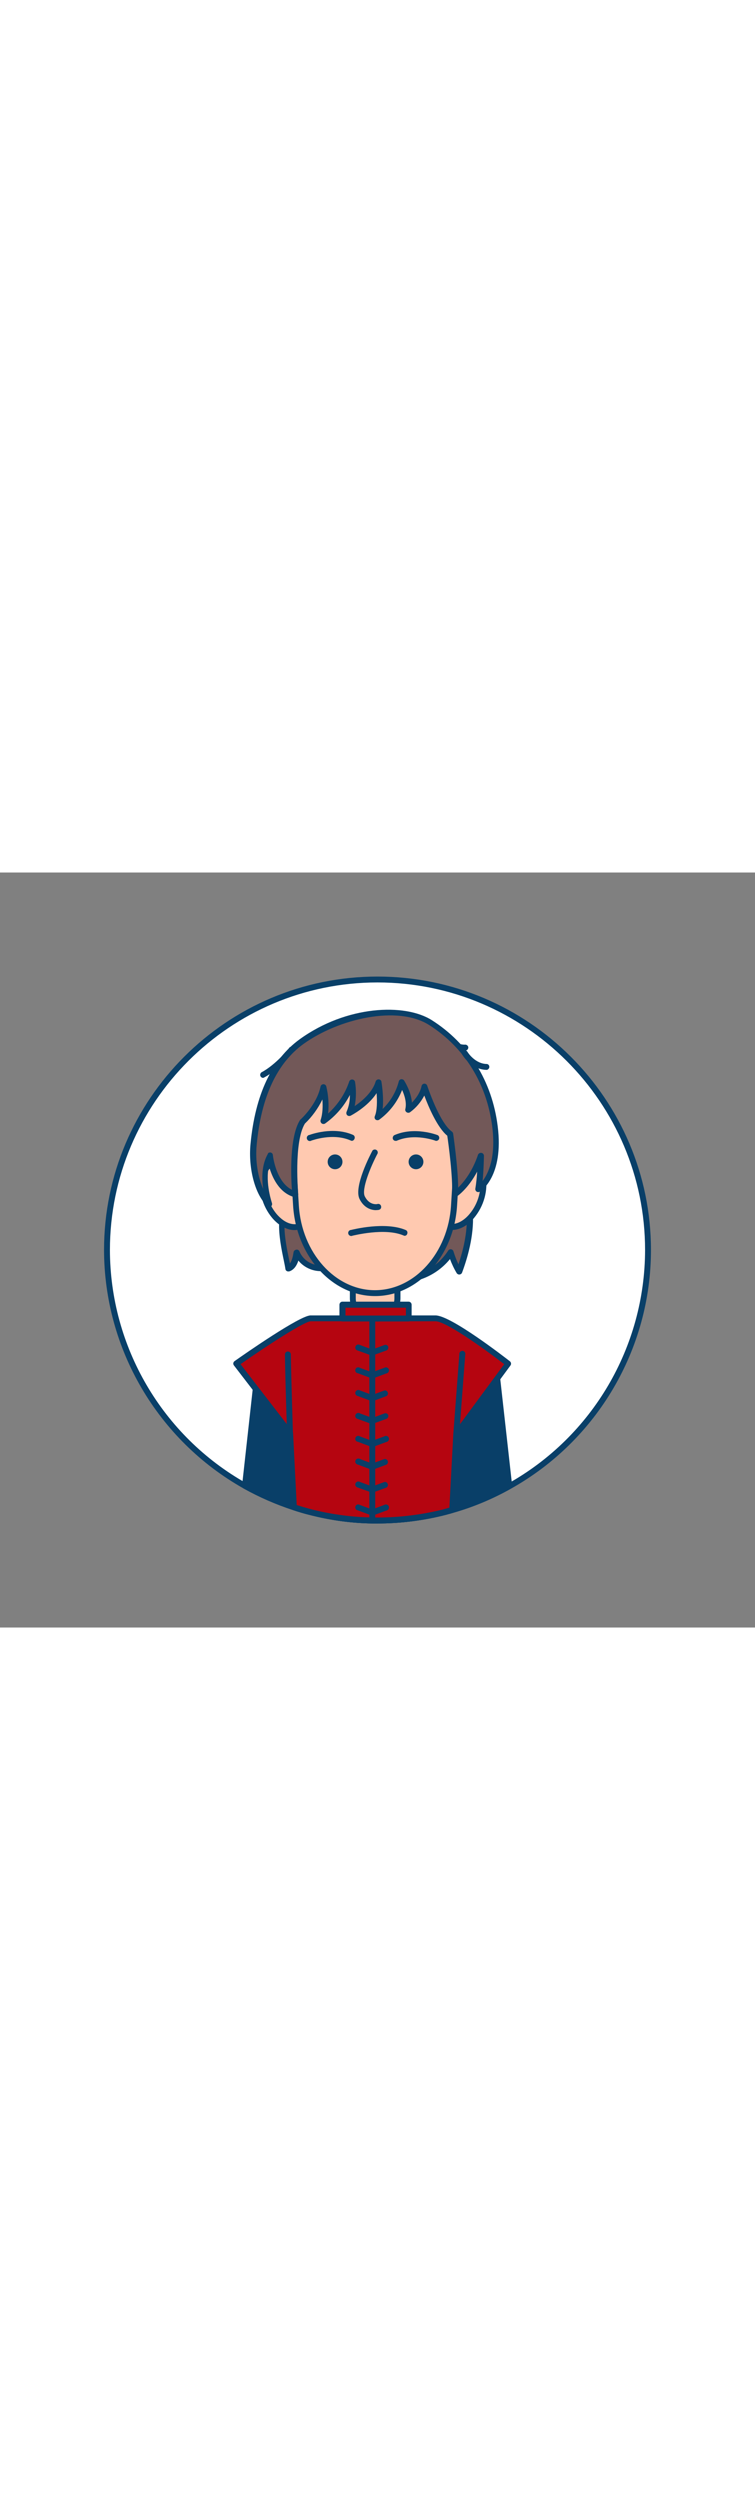 <svg version="1.1" id="Layer_1" xmlns="http://www.w3.org/2000/svg" xmlns:xlink="http://www.w3.org/1999/xlink" x="0px" y="0px" viewBox="0 0 500 500" style="width: 151px;" xml:space="preserve" data-imageid="bran-stark-12" imageName="Bran Stark" class="illustrations_image">
<rect x="0" y="0" width="500" height="500" fill="#808080" stroke="none"/>
<style type="text/css">
	.st0_bran-stark-12{fill:#FFFFFF;}
	.st1_bran-stark-12{fill:#093F68;}
	.st2_bran-stark-12{fill:#68E1FD;}
	.st3_bran-stark-12{fill:#725858;}
	.st4_bran-stark-12{fill:#FFC9B0;}
</style>
<g id="circle_bran-stark-12">
	<path class="st0_bran-stark-12" d="M429.1,250c0,64.9-35.1,124.8-91.8,156.4c-12,6.7-24.8,12-38,15.8c-1.3,0.4-2.7,0.8-4,1.1&#xA;&#9;&#9;c-1,0.3-2,0.5-3.1,0.8c-13.8,3.3-28,5-42.2,5c-1.2,0-2.3,0-3.5,0c-13.2-0.2-26.4-1.9-39.2-5.1c-2.5-0.6-5-1.2-7.4-2&#xA;&#9;&#9;c-1.8-0.5-3.6-1.1-5.3-1.6c-11.2-3.6-22-8.4-32.3-14.2C76,357.7,45.4,248.5,93.8,162.3S251.5,45.4,337.7,93.8&#xA;&#9;&#9;C394.2,125.6,429.1,185.3,429.1,250z"/>
	<path class="st1_bran-stark-12" d="M250,431.1c-1.2,0-2.4,0-3.5,0c-13.4-0.2-26.7-2-39.6-5.2c-2.4-0.6-4.9-1.2-7.5-2c-1.8-0.5-3.6-1.1-5.4-1.7&#xA;&#9;&#9;c-11.3-3.7-22.3-8.5-32.7-14.3c-57-32.1-92.3-92.5-92.4-157.9c0-99.9,81.2-181.1,181.1-181.1S431.1,150.1,431.1,250&#xA;&#9;&#9;c0,65.6-35.6,126.1-92.8,158.1c-12.1,6.8-25,12.2-38.4,16c-1.3,0.4-2.7,0.8-4,1.1c-1,0.3-2.1,0.5-3.1,0.8&#xA;&#9;&#9;C278.7,429.4,264.4,431.1,250,431.1z M250,72.8c-97.7,0-177.2,79.5-177.2,177.2c0.1,64,34.6,123.1,90.4,154.5&#xA;&#9;&#9;c10.2,5.7,20.9,10.4,32,14c1.8,0.6,3.5,1.1,5.3,1.6c2.5,0.7,4.9,1.4,7.3,2c12.7,3.1,25.7,4.8,38.8,5c15.2,0.3,30.4-1.4,45.2-4.9&#xA;&#9;&#9;c1-0.2,2-0.5,3-0.8c1.4-0.4,2.7-0.7,4-1.1c13.1-3.7,25.7-9,37.6-15.6c56-31.3,90.7-90.5,90.8-154.7&#xA;&#9;&#9;C427.2,152.3,347.7,72.8,250,72.8L250,72.8z"/>
</g>
<g id="character_bran-stark-12">
	<path class="st1_bran-stark-12" d="M295.3,423.3c-1,0.3-2,0.5-3.1,0.8c-13.8,3.3-28,5-42.2,5c-1.2,0-2.3,0-3.5,0c-13.2-0.2-26.4-1.9-39.2-5.1&#xA;&#9;&#9;c-2.5-0.6-5-1.2-7.4-2l2.8-11.7h89.6L295.3,423.3z"/>
	<path class="st1_bran-stark-12" d="M250,431.1c-1.2,0-2.4,0-3.5,0c-13.4-0.2-26.7-2-39.6-5.2c-2.4-0.6-4.9-1.2-7.5-2c-1-0.3-1.6-1.3-1.3-2.3&#xA;&#9;&#9;l2.8-11.7c0.2-0.9,1-1.5,1.9-1.5h89.6c0.9,0,1.7,0.6,1.9,1.5l3.1,13c0.2,1-0.4,2-1.4,2.3c-1,0.3-2.1,0.5-3.1,0.8&#xA;&#9;&#9;C278.7,429.4,264.4,431.1,250,431.1z M202.3,420.6c1.9,0.5,3.7,1,5.5,1.4c12.7,3.1,25.7,4.8,38.8,5c15.2,0.3,30.4-1.4,45.2-4.9&#xA;&#9;&#9;l1.2-0.3l-2.3-9.6h-86.5L202.3,420.6z"/>
	<path class="st1_bran-stark-12" d="M337.3,406.4c-12,6.7-24.8,12-38,15.8c-1.3,0.4-2.7,0.8-4,1.1c-1,0.3-2,0.5-3.1,0.8v-97.4h36.2l0.9,8.3&#xA;&#9;&#9;L337.3,406.4z"/>
	<path class="st1_bran-stark-12" d="M292.2,426.1c-1.1,0-2-0.9-2-2v-97.3c0-1.1,0.9-2,2-2h36.2c1,0,1.8,0.8,1.9,1.7l8.9,79.7&#xA;&#9;&#9;c0.1,0.8-0.3,1.5-1,1.9c-12.1,6.8-25,12.2-38.4,16c-1.3,0.4-2.7,0.8-4,1.1c-1,0.3-2.1,0.5-3.1,0.8C292.5,426,292.4,426,292.2,426.1&#xA;&#9;&#9;z M294.2,328.7v92.9l0.6-0.2c1.4-0.4,2.7-0.7,4-1.1c12.7-3.6,24.9-8.6,36.4-15l-8.5-76.7L294.2,328.7z"/>
	<path class="st1_bran-stark-12" d="M207.3,326.7V424c-2.5-0.6-5-1.2-7.4-2c-1.8-0.5-3.6-1.1-5.3-1.6c-11.2-3.6-22-8.4-32.3-14.2l7.1-64l1.7-15.4&#xA;&#9;&#9;L207.3,326.7z"/>
	<path class="st1_bran-stark-12" d="M207.3,425.9c-0.2,0-0.3,0-0.4,0c-2.4-0.6-5-1.3-7.5-2c-1.8-0.5-3.6-1.1-5.4-1.7c-11.3-3.7-22.3-8.5-32.7-14.3&#xA;&#9;&#9;c-0.7-0.4-1.1-1.1-1-1.9l8.8-79.5c0.1-1,0.9-1.7,1.9-1.7h36.2c1.1,0,2,0.9,1.9,2V424c0,0.6-0.3,1.2-0.7,1.5&#xA;&#9;&#9;C208.2,425.8,207.7,425.9,207.3,425.9z M164.3,405.1c9.8,5.4,20.2,9.9,30.8,13.4c1.8,0.6,3.5,1.1,5.3,1.6s3.3,0.9,4.9,1.4v-92.8&#xA;&#9;&#9;h-32.4L164.3,405.1z"/>
	<path class="st2_bran-stark-12 targetColor" d="M336.5,325.3l-7.2,9.8l-27.2,37l-2.6,50.1h-0.2v0.1c-1.3,0.4-2.7,0.8-4,1.1c-1,0.3-2,0.5-3.1,0.8&#xA;&#9;&#9;c-13.8,3.3-28,5-42.2,5c-1.2,0-2.3,0-3.5,0c-13.2-0.2-26.4-1.9-39.2-5.1c-2.5-0.6-5-1.2-7.4-2c-1.8-0.5-3.6-1.1-5.3-1.6l-2.6-48.9&#xA;&#9;&#9;l-22.6-29.4l-13-16.9c0,0,42.6-30,49.3-30h82.7C298.1,295.3,336.5,325.3,336.5,325.3z" style="fill: rgb(181, 5, 16);"/>
	<path class="st1_bran-stark-12" d="M250,431.1c-1.2,0-2.4,0-3.5,0c-13.4-0.2-26.7-2-39.6-5.2c-2.4-0.6-4.9-1.2-7.5-2c-1.8-0.5-3.6-1.1-5.4-1.7&#xA;&#9;&#9;c-0.8-0.3-1.3-1-1.3-1.8l-2.6-48.2l-35.2-45.8c-0.3-0.4-0.5-1-0.4-1.5c0.1-0.5,0.4-1,0.8-1.3c7.2-5.1,43.4-30.3,50.4-30.3h82.7&#xA;&#9;&#9;c10.1,0,45.3,27.3,49.3,30.4c0.8,0.7,1,1.8,0.4,2.7L304,372.7l-2.6,49.5c0,0.7-0.4,1.3-1,1.6c-0.2,0.1-0.4,0.3-0.6,0.3&#xA;&#9;&#9;c-1.4,0.4-2.7,0.8-4.1,1.1c-1,0.3-2.1,0.5-3.1,0.8C278.7,429.4,264.4,431.1,250,431.1z M196.5,418.9c1.3,0.4,2.7,0.8,4,1.2&#xA;&#9;&#9;c2.5,0.7,4.9,1.4,7.3,2c12.7,3.1,25.7,4.8,38.8,5c15.2,0.3,30.4-1.4,45.2-4.9c1-0.2,2-0.5,3-0.8s1.9-0.5,2.8-0.8l2.6-48.8&#xA;&#9;&#9;c0-0.4,0.2-0.7,0.4-1l33.3-45.2c-15.3-11.8-39-28.4-45.4-28.4h-82.7c-4.1,0-29.1,16.2-46.5,28.4l34.4,44.6c0.2,0.3,0.4,0.7,0.4,1.1&#xA;&#9;&#9;L196.5,418.9z"/>
	<path class="st1_bran-stark-12" d="M307.7,117.9c-9.9,0-15.8-9.1-16-9.5c-0.4-1,0.1-2.2,1.2-2.6c0.7-0.3,1.6-0.1,2.1,0.5l0,0&#xA;&#9;&#9;c0,0.1,5,7.7,12.7,7.7c1.1-0.2,2.1,0.5,2.4,1.5c0.2,1.1-0.5,2.1-1.5,2.4C308.3,117.9,308,117.9,307.7,117.9L307.7,117.9z"/>
	<path class="st3_bran-stark-12" d="M190.9,262.3c3.9-1.5,5.1-6.4,5.7-10.6c2.6,6.2,8.6,10.3,15.3,10.4c2,0,4.1-0.4,5.4-2c0.9-1.3,1.4-2.9,1.4-4.5&#xA;&#9;&#9;c1-11.7-4.9-42.5-22.7-38.7C179.7,220.5,189.4,252.4,190.9,262.3z"/>
	<path class="st1_bran-stark-12" d="M190.9,264.2c-1,0-1.8-0.7-1.9-1.7c-0.2-1.4-0.6-3.4-1.1-5.8c-2.8-13.4-7.9-38.4,7.7-41.7&#xA;&#9;&#9;c4.7-1.1,9.7,0.2,13.3,3.5c9.7,8.5,12.5,28.8,11.8,37.2c0,2-0.7,3.9-1.8,5.6c-1.4,1.7-3.8,2.7-6.8,2.7l0,0c-5.6-0.1-11-2.7-14.5-7&#xA;&#9;&#9;c-1,3.1-2.7,5.9-5.8,7.1C191.3,264.2,191.1,264.2,190.9,264.2z M196.5,249.7c0.8,0,1.5,0.5,1.8,1.2c2.3,5.5,7.6,9.1,13.5,9.2l0,0&#xA;&#9;&#9;c1.1,0,2.9-0.2,3.8-1.2c0.6-1,1-2.2,0.9-3.4c0.7-8.2-2.2-26.6-10.5-33.9c-2.6-2.5-6.3-3.5-9.9-2.6c-11.8,2.5-7.2,25-4.7,37.1&#xA;&#9;&#9;c0.2,1,0.4,1.9,0.6,2.8c1.4-1.9,2-4.8,2.4-7.4c0.1-0.9,0.8-1.5,1.7-1.7L196.5,249.7z"/>
	<path class="st3_bran-stark-12" d="M304.1,264.2c-2.4-4-4.2-8.3-5.5-12.8c-7.6,12.1-21.2,19-35.4,18.2c5.4-7.2,11-14.9,12.3-23.8&#xA;&#9;&#9;c1-7.4-0.8-15.8,3.8-21.7c2.1-2.6,5-4.4,8.2-5.4c8-2.8,23.3-3.9,23.8,7.3C311.8,238.7,308.5,252.4,304.1,264.2z"/>
	<path class="st1_bran-stark-12" d="M265.5,271.7c-0.8,0-1.7,0-2.5-0.1c-1.1-0.1-1.9-1.1-1.8-2.2c0-0.3,0.2-0.6,0.3-0.9c5-6.7,10.7-14.2,11.9-22.9&#xA;&#9;&#9;c0.3-2.3,0.4-4.5,0.4-6.8c0.1-5.5,0.2-11.2,3.8-15.8c2.4-2.8,5.5-4.9,9.1-6c6.6-2.3,16.3-3.1,21.9,0.6c2.8,1.9,4.5,5.1,4.6,8.5&#xA;&#9;&#9;c0.7,14.6-3.6,29.2-7.2,38.9c-0.4,1-1.6,1.5-2.6,1.1c-0.4-0.2-0.7-0.4-0.9-0.7c-1.8-3-3.3-6.2-4.5-9.4&#xA;&#9;&#9;C290.1,265.7,278.2,271.5,265.5,271.7z M298.3,218.8c-3.5,0-7,0.6-10.3,1.7c-2.8,0.8-5.3,2.5-7.3,4.8c-2.8,3.6-2.9,8.4-3,13.5&#xA;&#9;&#9;c0,2.4-0.1,4.9-0.4,7.3c-1.2,8.2-5.9,15.5-10.4,21.7c12.2-0.6,23.3-7.1,29.9-17.4c0.4-0.7,1.2-1,1.9-0.9c0.8,0.1,1.4,0.7,1.6,1.4&#xA;&#9;&#9;c0.9,2.9,2,5.8,3.3,8.6c3.1-9.1,6.1-21.3,5.5-33.3c0-2.2-1-4.2-2.9-5.4C304.4,219.4,301.5,218.8,298.3,218.8L298.3,218.8z"/>
	<path class="st4_bran-stark-12" d="M174.6,200.6c-1.6,9.6,1,19.4,7.2,26.9c3.2,3.8,7.7,7,12.7,7.2c2.3,0.1,4.8-0.5,6.1-2.5c0.6-1,0.9-2.1,1-3.2&#xA;&#9;&#9;c1.2-8.4-0.9-21.2-6.3-28.2C189.6,193.4,176.9,187.4,174.6,200.6z"/>
	<path class="st1_bran-stark-12" d="M195,236.8h-0.6c-4.9-0.3-9.9-3.1-14.1-8c-6.6-7.9-9.4-18.3-7.7-28.5l0,0c1.1-6.4,4.5-8.6,7.1-9.2&#xA;&#9;&#9;c5.9-1.4,13.1,3.3,17.1,8.6c5.8,7.5,7.9,21,6.7,29.7c-0.1,1.4-0.6,2.8-1.3,4C200.8,235.5,198.1,236.8,195,236.8z M176.5,201&#xA;&#9;&#9;c-1.6,9,0.9,18.3,6.8,25.3c2,2.3,6.1,6.3,11.3,6.6c1.6,0.1,3.5-0.3,4.4-1.6c0.4-0.8,0.7-1.6,0.7-2.4c1.1-7.7-0.8-20.1-5.9-26.7&#xA;&#9;&#9;c-3.2-4.2-9.1-8.1-13.1-7.2C178.5,195.5,177.1,197.5,176.5,201L176.5,201z"/>
	<path class="st4_bran-stark-12" d="M319.6,200.6c1.6,9.6-1,19.4-7.3,26.9c-3.2,3.8-7.7,7-12.7,7.2c-2.3,0.1-4.8-0.5-6.1-2.5c-0.6-1-0.9-2.1-1-3.2&#xA;&#9;&#9;c-1.2-8.4,0.9-21.2,6.3-28.2C304.6,193.4,317.2,187.4,319.6,200.6z"/>
	<path class="st1_bran-stark-12" d="M299.2,236.8c-3.1,0-5.8-1.2-7.2-3.4c-0.7-1.2-1.2-2.6-1.3-4c-1.2-8.7,0.9-22.1,6.7-29.7&#xA;&#9;&#9;c4.1-5.4,11.3-10,17.1-8.6c2.6,0.6,5.9,2.8,7.1,9.2l0,0c1.8,10.2-1.1,20.6-7.7,28.5c-4.1,4.9-9.1,7.7-14,7.9L299.2,236.8z&#xA;&#9;&#9; M312.2,194.8c-3.9,0-8.9,3.6-11.8,7.3c-5.1,6.6-7,19-5.9,26.7c0.1,0.9,0.3,1.7,0.7,2.4c0.8,1.3,2.8,1.7,4.4,1.6&#xA;&#9;&#9;c5.2-0.3,9.3-4.2,11.3-6.6c5.9-7,8.4-16.3,6.8-25.3l0,0c-0.6-3.5-2-5.6-4.2-6.1C313.1,194.8,312.7,194.8,312.2,194.8z"/>
	<path class="st4_bran-stark-12" d="M233.6,261.7h29.5l0,0v26.8c0,3.8-3.1,6.8-6.8,6.8h-15.8c-3.8,0-6.8-3.1-6.8-6.8L233.6,261.7L233.6,261.7z"/>
	<path class="st1_bran-stark-12" d="M249.7,297.3H247c-8.5,0-15.3-6.8-15.3-15.3v-20.3c0-1.1,0.9-2,2-2h29.5c1.1,0,2,0.9,2,2V282&#xA;&#9;&#9;C265.1,290.5,258.2,297.3,249.7,297.3C249.7,297.3,249.7,297.3,249.7,297.3z M235.6,263.6V282c0,6.3,5.1,11.4,11.4,11.4h2.8&#xA;&#9;&#9;c6.3,0,11.4-5.1,11.4-11.4v-18.4L235.6,263.6z"/>
	<path class="st4_bran-stark-12" d="M248.4,278.5L248.4,278.5c-27.5,0-50.3-25.3-52.4-58.1l-5.4-87.6h115.6l-5.4,87.6&#xA;&#9;&#9;C298.7,253.2,275.9,278.5,248.4,278.5z"/>
	<path class="st1_bran-stark-12" d="M248.4,280.5c-28.4,0-52.2-26.3-54.3-59.9l-5.4-87.6c0-0.5,0.2-1.1,0.5-1.5c0.4-0.4,0.9-0.6,1.4-0.6h115.6&#xA;&#9;&#9;c0.5,0,1.1,0.2,1.4,0.6c0.4,0.4,0.6,0.9,0.5,1.5l-5.4,87.6C300.6,254.2,276.8,280.5,248.4,280.5z M192.6,134.8l5.3,85.6&#xA;&#9;&#9;c1.9,31.5,24.1,56.2,50.4,56.2s48.5-24.7,50.4-56.2l5.3-85.6H192.6z"/>
	<path class="st1_bran-stark-12" d="M248.9,223.6c-3.1,0-7.9-1.5-10.8-7.4c-4-8.1,7.3-29.7,8.6-32.1c0.7-0.8,2-0.9,2.8-0.2&#xA;&#9;&#9;c0.6,0.5,0.8,1.3,0.6,2.1c-4.5,8.5-10.9,23.8-8.5,28.5c3,6,8,5.1,8.1,5.1c1-0.4,2.2,0,2.6,1.1c0.4,1,0,2.2-1.1,2.6&#xA;&#9;&#9;c-0.3,0.1-0.6,0.2-0.8,0.2C249.9,223.5,249.4,223.6,248.9,223.6z"/>
	<path class="st1_bran-stark-12" d="M233.1,177.7c-0.3,0-0.5-0.1-0.8-0.2c-11.9-5.3-25.8,0-26,0c-0.9,0.6-2.2,0.4-2.8-0.6&#xA;&#9;&#9;c-0.6-0.9-0.4-2.2,0.6-2.8c0.2-0.2,0.5-0.3,0.8-0.3c0.6-0.2,15.6-5.9,29,0c1,0.5,1.3,1.8,0.8,2.7&#xA;&#9;&#9;C234.4,177.2,233.8,177.6,233.1,177.7L233.1,177.7z"/>
	<path class="st1_bran-stark-12" d="M261.8,177.7c-1.1-0.1-1.9-1.1-1.7-2.2c0.1-0.6,0.4-1.1,0.9-1.5c13.4-6,28.4-0.3,29,0c0.9,0.6,1.2,1.9,0.6,2.8&#xA;&#9;&#9;c-0.4,0.6-1.2,1-2,0.9c-0.1-0.1-14.1-5.3-26,0C262.3,177.7,262.1,177.7,261.8,177.7z"/>
	<path class="st1_bran-stark-12" d="M268.1,240.6c-0.3,0-0.5-0.1-0.8-0.2c-12.4-5.4-33.5,0.1-33.8,0.1c-1,0.5-2.2,0.1-2.7-0.9&#xA;&#9;&#9;c-0.5-1-0.1-2.2,0.9-2.7c0.3-0.1,0.5-0.2,0.8-0.2c0.9-0.2,22.6-5.8,36.3,0.1c1,0.5,1.3,1.7,0.8,2.7&#xA;&#9;&#9;C269.4,240.1,268.8,240.5,268.1,240.6L268.1,240.6z"/>
	<path class="st3_bran-stark-12" d="M195.5,213.1c0,0-3.3-35.1,4.8-48.1c0,0,11-9.8,13.8-22.8c0,0,3.3,12.7,0,22.4c8.9-6.3,15.5-15.3,18.9-25.7&#xA;&#9;&#9;c0,0,2.2,12.2-1.8,20.4c0,0,15.9-8.1,19.3-20.4c0,0,2.6,15.9-0.6,23.2c0,0,12.2-8.1,15.9-23.2c0,0,6.5,9.8,4.5,18.3&#xA;&#9;&#9;c0,0,9-6.5,10.6-15.5c0,0,8.1,25.1,17.1,31.5c0,0,4.1,28,3.2,39.8c0,0,11.1-7.2,17.2-25.6c0,0-0.4,17-1.6,22.3c0,0,15.1-9,11-41.5&#xA;&#9;&#9;s-21.6-55.4-42.7-68.8s-60.6-5.3-85.5,12.6s-30.1,50.9-31.8,68s3.7,33.4,10.6,39.5c0,0-6.9-19.1,0.4-32.2&#xA;&#9;&#9;C178.8,187.3,181,209.1,195.5,213.1z"/>
	<path class="st1_bran-stark-12" d="M178.4,221.4c-0.5,0-0.9-0.2-1.3-0.5c-8-7-12.8-24.7-11.2-41.1c3.1-32.7,14.1-56,32.6-69.4&#xA;&#9;&#9;C229.5,88,268.1,86.4,286,97.8c24.4,15.5,39.9,40.4,43.6,70.2c4.2,33.4-11.3,43.1-11.9,43.4c-1,0.5-2.2,0.2-2.7-0.8&#xA;&#9;&#9;c-0.2-0.4-0.3-0.9-0.2-1.3c0.6-3.7,1-7.5,1.2-11.2c-6.1,11.5-13.3,16.4-13.7,16.6c-0.9,0.6-2.1,0.3-2.7-0.6&#xA;&#9;&#9;c-0.2-0.4-0.3-0.8-0.3-1.2c0.8-10.4-2.4-34-3.1-38.6c-6.5-5.3-12.4-19-15.2-26.6c-2.3,4.4-5.5,8.2-9.5,11.1&#xA;&#9;&#9;c-0.9,0.6-2.2,0.3-2.8-0.6c-0.3-0.4-0.4-0.9-0.3-1.4c1.1-4.5-0.6-9.5-2.1-12.8c-3.1,7.9-8.4,14.8-15.3,19.8c-1,0.5-2.2,0.2-2.7-0.7&#xA;&#9;&#9;c-0.3-0.5-0.3-1.1-0.1-1.7c1.6-3.6,1.6-10.1,1.2-15.3c-5.9,9.1-16.7,14.7-17.3,15c-1,0.4-2.2,0-2.6-1c-0.2-0.5-0.2-1.1,0-1.6&#xA;&#9;&#9;c1.5-3.5,2.3-7.3,2.2-11.2c-3.9,7.6-9.6,14.1-16.5,19c-1,0.5-2.2,0.2-2.7-0.8c-0.3-0.5-0.3-1-0.2-1.5c1.5-4.4,1.5-9.6,1.2-13.7&#xA;&#9;&#9;c-2.9,6-6.8,11.4-11.6,16c-7.5,12.5-4.4,46.3-4.4,46.7c0.1,1.1-0.8,2.1-1.9,2.1c-0.2,0-0.4,0-0.6-0.1&#xA;&#9;&#9;c-10.3-2.8-14.9-13.4-16.9-20.6c-2.6,11.3,2,24.3,2,24.5c0.3,0.8,0,1.8-0.7,2.3C179.1,221.4,178.7,221.5,178.4,221.4z M178.8,185.4&#xA;&#9;&#9;c0.1,0,0.3,0,0.4,0c0.8,0.2,1.5,0.9,1.5,1.7c0,0.2,1.9,17.6,12.6,23c-0.6-9-1.7-35,5.4-46.2c0.1-0.2,0.2-0.3,0.4-0.4&#xA;&#9;&#9;c0.1-0.1,10.6-9.5,13.2-21.8c0.2-0.9,1-1.5,1.9-1.5c0.9,0,1.7,0.6,1.9,1.5c1.4,5.9,1.8,11.9,1.2,17.9c6.4-5.8,11.3-13.1,14-21.3&#xA;&#9;&#9;c0.4-1,1.6-1.5,2.6-1.1c0.6,0.2,1,0.7,1.2,1.3c0.9,5.4,0.8,10.9-0.2,16.2c4.7-3.2,11.8-9.1,13.9-16.4c0.4-1,1.5-1.6,2.6-1.2&#xA;&#9;&#9;c0.6,0.2,1.1,0.7,1.2,1.4c0.1,0.5,1.7,10.2,0.8,18.1c5.2-5,8.9-11.3,10.7-18.3c0.3-1.1,1.4-1.7,2.5-1.3c0.4,0.1,0.8,0.4,1,0.7&#xA;&#9;&#9;c0.2,0.4,4.7,7.2,5.2,14.7c2.5-2.6,5.5-6.5,6.4-11.1c0.3-1.1,1.4-1.7,2.4-1.4c0.6,0.2,1.1,0.6,1.3,1.2c0.1,0.2,8,24.5,16.4,30.5&#xA;&#9;&#9;c0.4,0.3,0.7,0.8,0.8,1.3c0.1,1,3.3,22.7,3.3,35.8c3.6-3.5,9.4-10.5,13.2-21.9c0.5-1,1.6-1.4,2.7-1c0.7,0.3,1.1,0.9,1.2,1.7&#xA;&#9;&#9;c0,0.5-0.2,9.9-0.9,16.8c3.8-5,8.9-15.7,6.4-35.9c-3.6-28.6-18.4-52.5-41.8-67.4c-21-13.3-60-4.2-83.3,12.6&#xA;&#9;&#9;c-17.5,12.7-27.9,35-30.9,66.6c-1.1,11.2,1,21.9,4.3,29.3c-1-6.9-1.1-15.8,3.1-23.2C177.4,185.8,178.1,185.4,178.8,185.4&#xA;&#9;&#9;L178.8,185.4z"/>
	<circle class="st1_bran-stark-12" cx="221.9" cy="191.6" r="4.9"/>
	<circle class="st1_bran-stark-12" cx="275.5" cy="191.6" r="4.9"/>
	<path class="st1_bran-stark-12" d="M174.1,136c-1.1-0.1-1.9-1.1-1.8-2.2c0.1-0.6,0.4-1.2,0.9-1.5c9.4-5,17.9-15.6,18-15.7c0.4-1,1.6-1.5,2.6-1.1&#xA;&#9;&#9;s1.5,1.6,1.1,2.6c-0.1,0.3-0.4,0.6-0.7,0.9c-0.4,0.4-9,11.3-19.2,16.7C174.7,135.9,174.4,136,174.1,136z"/>
	<path class="st1_bran-stark-12" d="M322.5,130.7c-9.9,0-15.8-9.1-16-9.5c-0.8-0.8-0.8-2.1,0-2.8s2.1-0.8,2.8,0c0.2,0.2,0.4,0.5,0.5,0.7&#xA;&#9;&#9;c0.1,0.2,5,7.7,12.7,7.7c1.1,0.2,1.8,1.3,1.5,2.4C323.8,129.9,323.2,130.5,322.5,130.7L322.5,130.7z"/>
	<rect x="226.8" y="286.2" class="st2_bran-stark-12 targetColor" width="43.9" height="9.1" style="fill: rgb(181, 5, 16);"/>
	<path class="st1_bran-stark-12" d="M270.6,297.3h-43.9c-1.1,0-1.9-0.9-1.9-2v-9.1c0-1.1,0.9-2,1.9-2h43.9c1.1,0,2,0.9,2,2v9.1&#xA;&#9;&#9;C272.6,296.4,271.7,297.3,270.6,297.3z M228.8,293.4h40v-5.2h-40V293.4z"/>
	<path class="st1_bran-stark-12" d="M192,373.5c-1,0-1.9-0.8-1.9-1.9c0-0.4-1.2-35.1-1.4-52.4c0-1.1,0.8-2,1.9-2c1.1,0,2,0.8,2,1.8&#xA;&#9;&#9;c0,0,0,0.1,0,0.1c0.3,17.3,1.4,52,1.4,52.3C194,372.5,193.1,373.4,192,373.5L192,373.5z"/>
	<path class="st1_bran-stark-12" d="M302.1,374H302c-1.1-0.1-1.9-1-1.8-2.1l4-52.8c-0.2-1.1,0.6-2.1,1.7-2.3s2.1,0.6,2.3,1.7c0,0.3,0,0.6-0.1,0.9&#xA;&#9;&#9;l-4,52.8C304,373.2,303.2,374,302.1,374z"/>
	<path class="st1_bran-stark-12" d="M246.5,431c-1.1,0-2-0.9-1.9-2V295.3c0.2-1.1,1.3-1.8,2.4-1.5c0.8,0.2,1.4,0.8,1.5,1.5v133.7&#xA;&#9;&#9;C248.4,430.1,247.6,431,246.5,431z"/>
	<path class="st1_bran-stark-12" d="M246.5,319.9c-0.2,0-0.5,0-0.7-0.1l-8.8-3.2c-1.1-0.2-1.9-1.2-1.7-2.3c0.2-1.1,1.2-1.9,2.3-1.7&#xA;&#9;&#9;c0.3,0,0.6,0.1,0.8,0.3l8.1,3l8.1-3c1-0.4,2.1,0.1,2.5,1.1c0,0,0,0,0,0c0.3,1-0.2,2.1-1.2,2.5l-8.8,3.2&#xA;&#9;&#9;C247,319.8,246.7,319.9,246.5,319.9z"/>
	<path class="st1_bran-stark-12" d="M246.5,335c-0.2,0-0.5,0-0.7-0.1l-8.8-3.3c-1.1-0.1-1.9-1.1-1.7-2.2c0.1-1.1,1.1-1.9,2.2-1.7&#xA;&#9;&#9;c0.3,0,0.6,0.1,0.8,0.3l8.1,3l8.1-3c0.9-0.6,2.2-0.3,2.8,0.6c0.6,0.9,0.3,2.2-0.6,2.8c-0.3,0.2-0.5,0.3-0.8,0.3l-8.8,3.3&#xA;&#9;&#9;C247,335,246.7,335,246.5,335z"/>
	<path class="st1_bran-stark-12" d="M246.5,350.1c-0.2,0-0.5,0-0.7-0.1l-8.8-3.3c-1.1-0.2-1.9-1.2-1.7-2.3c0.2-1.1,1.2-1.9,2.3-1.7&#xA;&#9;&#9;c0.3,0,0.6,0.1,0.8,0.3l8.1,3l8.1-3c1.1-0.2,2.1,0.6,2.3,1.7c0.1,0.8-0.2,1.5-0.9,2l-8.8,3.3C246.9,350.1,246.7,350.1,246.5,350.1z&#xA;&#9;&#9;"/>
	<path class="st1_bran-stark-12" d="M246.5,365.2c-0.2,0-0.5,0-0.7-0.1l-8.8-3.2c-1.1-0.2-1.9-1.2-1.7-2.3c0.2-1.1,1.2-1.9,2.3-1.7&#xA;&#9;&#9;c0.3,0,0.6,0.1,0.8,0.3l8.1,3l8.1-3c1-0.4,2.1,0.1,2.5,1.1c0,0,0,0,0,0c0.3,1-0.2,2.1-1.2,2.5l-8.8,3.2&#xA;&#9;&#9;C247,365.2,246.7,365.2,246.5,365.2z"/>
	<path class="st1_bran-stark-12" d="M246.5,380.4c-0.2,0-0.5,0-0.7-0.1L237,377c-1.1-0.1-1.9-1.1-1.7-2.2c0.1-1.1,1.1-1.9,2.2-1.7&#xA;&#9;&#9;c0.3,0,0.6,0.1,0.8,0.3l8.1,3l8.1-3c0.9-0.6,2.2-0.3,2.8,0.6c0.6,0.9,0.3,2.2-0.6,2.8c-0.3,0.2-0.5,0.3-0.8,0.3l-8.8,3.3&#xA;&#9;&#9;C247,380.3,246.7,380.4,246.5,380.4z"/>
	<path class="st1_bran-stark-12" d="M246.5,395.5c-0.2,0-0.5,0-0.7-0.1l-8.8-3.3c-1.1-0.2-1.9-1.2-1.7-2.3c0.2-1.1,1.2-1.9,2.3-1.7&#xA;&#9;&#9;c0.3,0,0.6,0.1,0.8,0.3l8.1,3l8.1-3c1.1-0.2,2.1,0.6,2.3,1.7c0.1,0.8-0.2,1.5-0.9,2l-8.8,3.3C247,395.5,246.7,395.5,246.5,395.5z"/>
	<path class="st1_bran-stark-12" d="M246.5,410.6c-0.2,0-0.5,0-0.7-0.1l-8.8-3.2c-1.1-0.2-1.9-1.2-1.7-2.3c0.2-1.1,1.2-1.9,2.3-1.7&#xA;&#9;&#9;c0.3,0,0.6,0.1,0.8,0.3l8.1,3l8.1-3c1.1-0.2,2.1,0.6,2.3,1.7c0.1,0.8-0.2,1.5-0.9,2l-8.8,3.2C247,410.6,246.7,410.6,246.5,410.6z"/>
	<path class="st1_bran-stark-12" d="M246.5,425.8c-0.2,0-0.5,0-0.7-0.1l-8.8-3.3c-1.1-0.1-1.9-1.1-1.7-2.2c0.1-1.1,1.1-1.9,2.2-1.7&#xA;&#9;&#9;c0.3,0,0.6,0.1,0.8,0.3l8.1,3l8.1-3c0.9-0.6,2.2-0.3,2.8,0.6c0.6,0.9,0.3,2.2-0.6,2.8c-0.3,0.2-0.5,0.3-0.8,0.3l-8.8,3.3&#xA;&#9;&#9;C247,425.7,246.7,425.8,246.5,425.8z"/>
</g>
</svg>